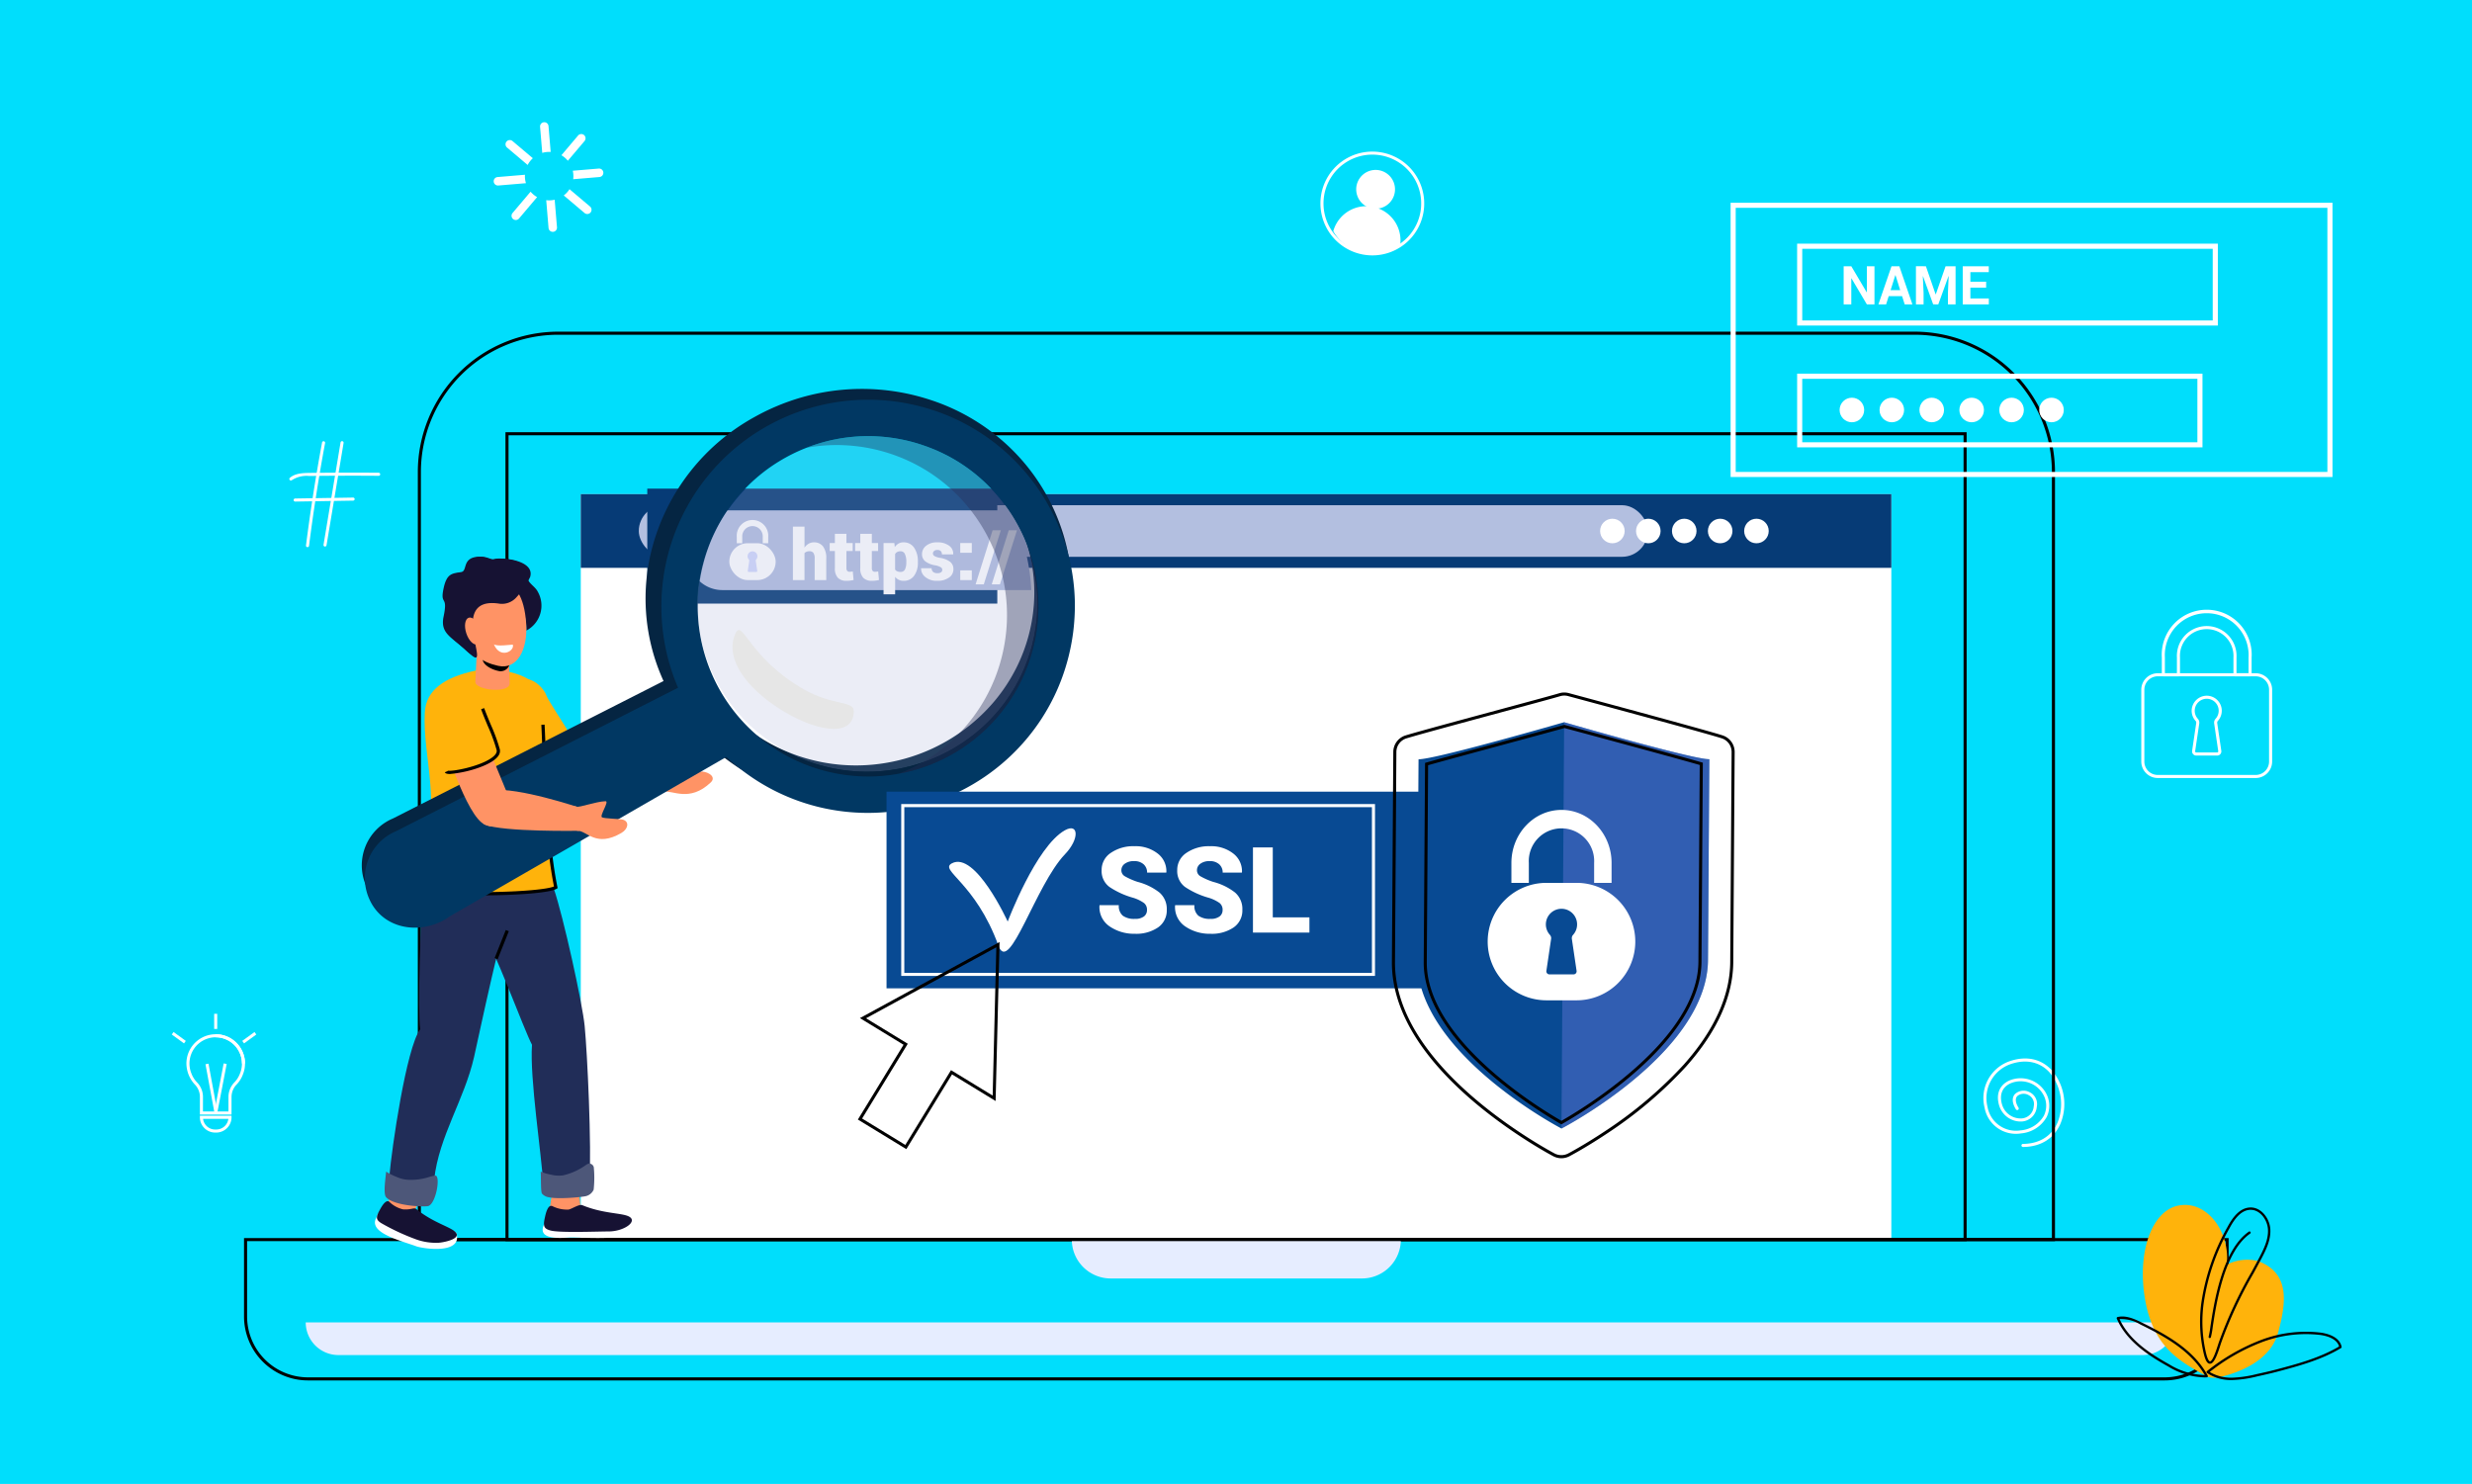 <svg xmlns="http://www.w3.org/2000/svg" xmlns:xlink="http://www.w3.org/1999/xlink" width="533" height="320" viewBox="0 0 533 320">
  <defs>
    <clipPath id="clip-path">
      <path id="Trazado_194582" data-name="Trazado 194582" d="M833.25,467.338a35.669,35.669,0,0,1-.809,3.967c-.012.048-.026.1-.04.147a35.762,35.762,0,0,1-5.358,11.446q-.766,1.085-1.605,2.107c-.143.175-.289.347-.435.519a35.9,35.9,0,0,1-3.112,3.218,37.134,37.134,0,0,1-18.335,9.1,36.738,36.738,0,0,1-13.737-.074c-.691-.135-1.389-.289-2.08-.467a36.623,36.623,0,0,1-14.669-7.522l-.006,0a36.4,36.4,0,0,1-9.868-13.316,35.414,35.414,0,0,1-1.737-23.235q.41-1.563.949-3.058a35.6,35.6,0,0,1,1.935-4.416,36.392,36.392,0,0,1,13.486-14.317,37.3,37.3,0,0,1,11.162-4.478c.12-.028.244-.053.364-.079.082-.019.164-.036.246-.053a36.955,36.955,0,0,1,7.743-.751q.676,0,1.358.04a37.4,37.4,0,0,1,7.462,1.108,36.954,36.954,0,0,1,10.542,4.5,36.391,36.391,0,0,1,13.753,15.789q.516,1.137.949,2.3s0,0,0,.006a35.231,35.231,0,0,1,2.13,14.9C833.476,465.592,833.382,466.465,833.25,467.338Z" transform="translate(-760.266 -426.076)" fill="none"/>
    </clipPath>
  </defs>
  <g id="Grupo_146555" data-name="Grupo 146555" transform="translate(-534 -10626)">
    <g id="Grupo_133347" data-name="Grupo 133347" transform="translate(-761 895)">
      <g id="Grupo_133346" data-name="Grupo 133346" transform="translate(1295 9731)">
        <g id="Grupo_133186" data-name="Grupo 133186">
          <path id="Trazado_194611" data-name="Trazado 194611" d="M0,0H533V320H0Z" fill="#00defc"/>
        </g>
        <g id="Grupo_133187" data-name="Grupo 133187" transform="translate(125.223 106.561)">
          <rect id="Rectángulo_294058" data-name="Rectángulo 294058" width="282.577" height="160.746" fill="#fff"/>
        </g>
        <g id="Grupo_133188" data-name="Grupo 133188" transform="translate(125.223 106.561)">
          <rect id="Rectángulo_294059" data-name="Rectángulo 294059" width="282.577" height="15.891" fill="#063b76"/>
        </g>
        <g id="Grupo_133189" data-name="Grupo 133189" transform="translate(137.734 108.945)">
          <rect id="Rectángulo_294060" data-name="Rectángulo 294060" width="217.566" height="11.124" rx="5.562" fill="#b3bfe0"/>
        </g>
        <g id="Grupo_133195" data-name="Grupo 133195" transform="translate(345.007 111.86)">
          <g id="Grupo_133190" data-name="Grupo 133190" transform="translate(23.242)">
            <circle id="Elipse_5156" data-name="Elipse 5156" cx="2.647" cy="2.647" r="2.647" fill="#fff"/>
          </g>
          <g id="Grupo_133191" data-name="Grupo 133191" transform="translate(15.495)">
            <circle id="Elipse_5157" data-name="Elipse 5157" cx="2.647" cy="2.647" r="2.647" fill="#fff"/>
          </g>
          <g id="Grupo_133192" data-name="Grupo 133192" transform="translate(31.062)">
            <circle id="Elipse_5158" data-name="Elipse 5158" cx="2.647" cy="2.647" r="2.647" fill="#fff"/>
          </g>
          <g id="Grupo_133193" data-name="Grupo 133193" transform="translate(7.747)">
            <circle id="Elipse_5159" data-name="Elipse 5159" cx="2.647" cy="2.647" r="2.647" fill="#fff"/>
          </g>
          <g id="Grupo_133194" data-name="Grupo 133194">
            <circle id="Elipse_5160" data-name="Elipse 5160" cx="2.647" cy="2.647" r="2.647" fill="#fff"/>
          </g>
        </g>
        <g id="Grupo_133196" data-name="Grupo 133196" transform="translate(427.667 228.25)">
          <path id="Trazado_194517" data-name="Trazado 194517" d="M2331.282,1053.23a.331.331,0,0,1,0-.662c3.527-.032,6.174-1.667,7.455-4.6a10.629,10.629,0,0,0-1.719-10.808c-2.066-2.267-5.009-2.92-8.284-1.839a7.756,7.756,0,0,0-5.1,9.246,6.226,6.226,0,0,0,7.138,5.079,6.374,6.374,0,0,0,5.016-3.161,4.878,4.878,0,0,0-.234-4.725,5.588,5.588,0,0,0-6.869-2.292c-1.885.8-2.573,2.517-1.885,4.705a4.172,4.172,0,0,0,4.183,2.9,2.79,2.79,0,0,0,2.616-2.615,2.164,2.164,0,0,0-1.2-2.461,2.109,2.109,0,0,0-2.357.269c-.482.542-.381,1.433.284,2.507a.331.331,0,0,1-.563.348c-1.123-1.814-.617-2.843-.216-3.295a2.754,2.754,0,0,1,3.132-.429,2.835,2.835,0,0,1,1.579,3.158,3.449,3.449,0,0,1-3.219,3.179,4.849,4.849,0,0,1-4.867-3.363c-.79-2.514.054-4.575,2.258-5.513a6.275,6.275,0,0,1,7.71,2.583,5.584,5.584,0,0,1,.242,5.345,7.031,7.031,0,0,1-5.523,3.516,6.857,6.857,0,0,1-7.866-5.591,8.409,8.409,0,0,1,5.543-10.021c3.539-1.168,6.728-.449,8.981,2.022a11.172,11.172,0,0,1,1.836,11.519c-1.392,3.19-4.252,4.966-8.056,5Z" transform="translate(-2322.764 -1034.142)" fill="#fff"/>
        </g>
        <g id="Grupo_133197" data-name="Grupo 133197" transform="translate(90.09 71.524)">
          <path id="Trazado_194518" data-name="Trazado 194518" d="M953.914,520.17H600.92V354.3a30.28,30.28,0,0,1,30.246-30.246h292.5A30.28,30.28,0,0,1,953.914,354.3Zm-352.332-.662h351.67V354.3a29.617,29.617,0,0,0-29.584-29.584h-292.5A29.617,29.617,0,0,0,601.582,354.3Z" transform="translate(-600.92 -324.056)"/>
        </g>
        <g id="Grupo_133198" data-name="Grupo 133198" transform="translate(108.986 93.203)">
          <path id="Trazado_194519" data-name="Trazado 194519" d="M1001.413,596.711H686.364V422.28h315.049Zm-314.387-.662h313.725V422.942H687.026Z" transform="translate(-686.364 -422.28)"/>
        </g>
        <g id="Grupo_133202" data-name="Grupo 133202" transform="translate(52.616 266.975)">
          <g id="Grupo_133199" data-name="Grupo 133199" transform="translate(178.481 0.327)">
            <path id="Rectángulo_294061" data-name="Rectángulo 294061" d="M0,0H70.948a0,0,0,0,1,0,0V0a8.39,8.39,0,0,1-8.39,8.39H8.39A8.39,8.39,0,0,1,0,0V0A0,0,0,0,1,0,0Z" fill="#e6edff"/>
          </g>
          <g id="Grupo_133200" data-name="Grupo 133200" transform="translate(13.299 18.182)">
            <path id="Trazado_194520" data-name="Trazado 194520" d="M887.54,1299.026H498.512a7.053,7.053,0,0,1-7.052-7.052H894.593A7.053,7.053,0,0,1,887.54,1299.026Z" transform="translate(-491.459 -1291.974)" fill="#e6edff"/>
          </g>
          <g id="Grupo_133201" data-name="Grupo 133201">
            <path id="Trazado_194521" data-name="Trazado 194521" d="M845.331,1240.3H444.992a13.8,13.8,0,0,1-13.786-13.786V1209.6H859.117v16.917A13.8,13.8,0,0,1,845.331,1240.3Zm-413.463-30.041v16.255a13.139,13.139,0,0,0,13.124,13.124H845.331a13.139,13.139,0,0,0,13.124-13.124v-16.255Z" transform="translate(-431.206 -1209.597)"/>
          </g>
        </g>
        <g id="Grupo_133211" data-name="Grupo 133211" transform="translate(106.455 26.359)">
          <g id="Grupo_133203" data-name="Grupo 133203" transform="translate(9.989)">
            <path id="Trazado_194522" data-name="Trazado 194522" d="M610.354,125.837l-.467-5.572a.914.914,0,1,0-1.822.153l.471,5.623a5.22,5.22,0,0,1,1.484-.215C610.133,125.826,610.244,125.831,610.354,125.837Z" transform="translate(-608.062 -119.428)" fill="#fff"/>
          </g>
          <g id="Grupo_133204" data-name="Grupo 133204" transform="translate(11.318 16.705)">
            <path id="Trazado_194523" data-name="Trazado 194523" d="M614.084,195.213l.5,5.992a.914.914,0,0,0,.91.838c.026,0,.052,0,.077,0a.914.914,0,0,0,.835-.987l-.5-5.939a5.157,5.157,0,0,1-1.826.1Z" transform="translate(-614.084 -195.113)" fill="#fff"/>
          </g>
          <g id="Grupo_133205" data-name="Grupo 133205" transform="translate(3.84 14.978)">
            <path id="Trazado_194524" data-name="Trazado 194524" d="M584.31,187.291l-3.892,4.6a.914.914,0,1,0,1.4,1.18l3.9-4.611A5.246,5.246,0,0,1,584.31,187.291Z" transform="translate(-580.202 -187.291)" fill="#fff"/>
          </g>
          <g id="Grupo_133206" data-name="Grupo 133206" transform="translate(14.592 2.547)">
            <path id="Trazado_194525" data-name="Trazado 194525" d="M630.309,136.726l3.6-4.254a.914.914,0,1,0-1.4-1.18l-3.59,4.247A5.249,5.249,0,0,1,630.309,136.726Z" transform="translate(-628.919 -130.968)" fill="#fff"/>
          </g>
          <g id="Grupo_133207" data-name="Grupo 133207" transform="translate(0 11.326)">
            <path id="Trazado_194526" data-name="Trazado 194526" d="M569.539,170.742l-5.9.494a.914.914,0,0,0,.076,1.825c.026,0,.051,0,.077,0l5.96-.5a5.221,5.221,0,0,1-.226-1.521C569.53,170.938,569.533,170.84,569.539,170.742Z" transform="translate(-562.805 -170.742)" fill="#fff"/>
          </g>
          <g id="Grupo_133208" data-name="Grupo 133208" transform="translate(17.04 9.989)">
            <path id="Trazado_194527" data-name="Trazado 194527" d="M646.6,165.522a.914.914,0,0,0-.987-.835l-5.6.47a5.166,5.166,0,0,1,.087,1.827l5.67-.475A.914.914,0,0,0,646.6,165.522Z" transform="translate(-640.008 -164.684)" fill="#fff"/>
          </g>
          <g id="Grupo_133209" data-name="Grupo 133209" transform="translate(15.097 14.444)">
            <path id="Trazado_194528" data-name="Trazado 194528" d="M631.208,186.213,635.693,190a.914.914,0,0,0,1.18-1.4l-4.422-3.738A5.251,5.251,0,0,1,631.208,186.213Z" transform="translate(-631.208 -184.87)" fill="#fff"/>
          </g>
          <g id="Grupo_133210" data-name="Grupo 133210" transform="translate(2.547 3.84)">
            <path id="Trazado_194529" data-name="Trazado 194529" d="M580.23,140.744l-4.381-3.7a.914.914,0,0,0-1.18,1.4l4.445,3.757A5.243,5.243,0,0,1,580.23,140.744Z" transform="translate(-574.345 -136.825)" fill="#fff"/>
          </g>
        </g>
        <g id="Grupo_133216" data-name="Grupo 133216" transform="translate(62.387 95.133)">
          <g id="Grupo_133212" data-name="Grupo 133212" transform="translate(3.587 0.013)">
            <path id="Trazado_194530" data-name="Trazado 194530" d="M299.241,453.923l-.042,0a.331.331,0,0,1-.287-.37c.937-7.4,2.1-14.869,3.466-22.2a.331.331,0,1,1,.651.121c-1.361,7.318-2.525,14.774-3.46,22.162A.331.331,0,0,1,299.241,453.923Z" transform="translate(-298.909 -431.081)" fill="#fff"/>
          </g>
          <g id="Grupo_133213" data-name="Grupo 133213" transform="translate(7.364)">
            <path id="Trazado_194531" data-name="Trazado 194531" d="M316.354,453.747a.326.326,0,0,1-.055,0,.331.331,0,0,1-.272-.381L319.7,431.3a.331.331,0,1,1,.653.109l-3.677,22.062A.331.331,0,0,1,316.354,453.747Z" transform="translate(-316.022 -431.023)" fill="#fff"/>
          </g>
          <g id="Grupo_133214" data-name="Grupo 133214" transform="translate(0 6.789)">
            <path id="Trazado_194532" data-name="Trazado 194532" d="M282.989,463.476a.331.331,0,0,1-.213-.584c1.115-.938,2.608-1.033,4.168-1.053,4.97-.062,10.008-.074,14.974-.036a.331.331,0,0,1,0,.662h0c-4.962-.039-10-.026-14.961.036a5.831,5.831,0,0,0-3.75.9A.331.331,0,0,1,282.989,463.476Z" transform="translate(-282.658 -461.781)" fill="#fff"/>
          </g>
          <g id="Grupo_133215" data-name="Grupo 133215" transform="translate(0.927 12.169)">
            <path id="Trazado_194533" data-name="Trazado 194533" d="M287.191,487.013a.331.331,0,0,1-.005-.662l12.486-.2h.005a.331.331,0,0,1,.005.662l-12.486.2Z" transform="translate(-286.86 -486.156)" fill="#fff"/>
          </g>
        </g>
        <g id="Grupo_133235" data-name="Grupo 133235" transform="translate(139.564 105.369)">
          <g id="Grupo_133217" data-name="Grupo 133217">
            <rect id="Rectángulo_294062" data-name="Rectángulo 294062" width="75.468" height="24.791" fill="#063b76"/>
          </g>
          <g id="Grupo_133218" data-name="Grupo 133218" transform="translate(8.935 4.675)">
            <path id="Trazado_194534" data-name="Trazado 194534" d="M866.073,515.782H799.451a7.249,7.249,0,0,1-7.25-7.248v-2.7a7.251,7.251,0,0,1,7.25-7.25h62.634a41.857,41.857,0,0,1,1.856,5.452c.119.452.234.9.338,1.364.132.435.254.874.373,1.313A44.073,44.073,0,0,1,866.027,515Q866.053,515.392,866.073,515.782Z" transform="translate(-792.2 -498.58)" fill="#b3bfe0"/>
          </g>
          <g id="Grupo_133227" data-name="Grupo 133227" transform="translate(31.404 8.199)">
            <g id="Grupo_133219" data-name="Grupo 133219">
              <path id="Trazado_194535" data-name="Trazado 194535" d="M896.5,519.069a2.653,2.653,0,0,1,.883-.838,2.262,2.262,0,0,1,1.149-.3,2.386,2.386,0,0,1,1.95.864,4.188,4.188,0,0,1,.709,2.681v4.594h-2.5v-4.609a2.1,2.1,0,0,0-.277-1.263,1.016,1.016,0,0,0-.846-.347,1.677,1.677,0,0,0-.628.107,1.2,1.2,0,0,0-.443.3v5.813H894V514.548h2.5Z" transform="translate(-894.004 -514.548)" fill="#fff"/>
            </g>
            <g id="Grupo_133220" data-name="Grupo 133220" transform="translate(7.919 1.545)">
              <path id="Trazado_194536" data-name="Trazado 194536" d="M933.5,521.547v1.987h1.352v1.728h-1.352v3.664a.9.9,0,0,0,.174.617.607.607,0,0,0,.469.188,3.629,3.629,0,0,0,.373-.015c.091-.009.208-.029.351-.059l.177,1.847a7.166,7.166,0,0,1-.746.136,6.539,6.539,0,0,1-.783.041,2.482,2.482,0,0,1-1.869-.657,2.913,2.913,0,0,1-.635-2.083v-3.678h-1.123v-1.728h1.123v-1.987Z" transform="translate(-929.883 -521.547)" fill="#fff"/>
            </g>
            <g id="Grupo_133221" data-name="Grupo 133221" transform="translate(13.4 1.545)">
              <path id="Trazado_194537" data-name="Trazado 194537" d="M958.327,521.549v1.987h1.352v1.728h-1.352v3.664a.9.9,0,0,0,.173.617.607.607,0,0,0,.469.188,3.634,3.634,0,0,0,.373-.015q.137-.015.351-.059l.177,1.847a7.252,7.252,0,0,1-.746.137,6.592,6.592,0,0,1-.783.04,2.481,2.481,0,0,1-1.869-.658,2.912,2.912,0,0,1-.635-2.083v-3.678h-1.123v-1.728h1.123v-1.987Z" transform="translate(-954.715 -521.549)" fill="#fff"/>
            </g>
            <g id="Grupo_133222" data-name="Grupo 133222" transform="translate(19.537 3.385)">
              <path id="Trazado_194538" data-name="Trazado 194538" d="M989.923,534.2a4.722,4.722,0,0,1-.813,2.892,2.689,2.689,0,0,1-2.29,1.089,2.18,2.18,0,0,1-1.8-.864V541.1h-2.5V530.033h2.334l.089.879a2.485,2.485,0,0,1,.8-.761,2.079,2.079,0,0,1,1.064-.266,2.661,2.661,0,0,1,2.3,1.145,5.083,5.083,0,0,1,.816,3.014Zm-2.49-.155a3.776,3.776,0,0,0-.3-1.625.986.986,0,0,0-.945-.613,1.5,1.5,0,0,0-.713.155,1.144,1.144,0,0,0-.462.45v3.339a1.068,1.068,0,0,0,.469.384,1.82,1.82,0,0,0,.72.126.982.982,0,0,0,.942-.543,3.32,3.32,0,0,0,.284-1.518Z" transform="translate(-982.521 -529.886)" fill="#fff"/>
            </g>
            <g id="Grupo_133223" data-name="Grupo 133223" transform="translate(27.631 3.386)">
              <path id="Trazado_194539" data-name="Trazado 194539" d="M1023.768,535.783a.651.651,0,0,0-.336-.528,3.621,3.621,0,0,0-1.223-.418,4.8,4.8,0,0,1-2.105-.85,1.919,1.919,0,0,1-.709-1.573,2.248,2.248,0,0,1,.887-1.791,3.644,3.644,0,0,1,2.4-.735,4.123,4.123,0,0,1,2.541.713,2.1,2.1,0,0,1,.9,1.843l-.015.044h-2.423a.981.981,0,0,0-.24-.716,1.047,1.047,0,0,0-.772-.244,1.016,1.016,0,0,0-.658.214.673.673,0,0,0-.266.547.65.65,0,0,0,.307.539,3.468,3.468,0,0,0,1.237.4,4.989,4.989,0,0,1,2.168.861,1.968,1.968,0,0,1,.705,1.621,2.117,2.117,0,0,1-.957,1.776,4.2,4.2,0,0,1-2.53.7,3.793,3.793,0,0,1-2.581-.827,2.278,2.278,0,0,1-.9-1.847l.015-.044h2.26a1,1,0,0,0,.343.82,1.512,1.512,0,0,0,.934.251,1.249,1.249,0,0,0,.761-.2A.658.658,0,0,0,1023.768,535.783Z" transform="translate(-1019.194 -529.889)" fill="#fff"/>
            </g>
            <g id="Grupo_133224" data-name="Grupo 133224" transform="translate(36.076 3.534)">
              <path id="Trazado_194540" data-name="Trazado 194540" d="M1059.943,538.552h-2.489v-2.1h2.489Zm0-5.894h-2.489v-2.1h2.489Z" transform="translate(-1057.454 -530.56)" fill="#fff"/>
            </g>
            <g id="Grupo_133225" data-name="Grupo 133225" transform="translate(39.385 0.772)">
              <path id="Trazado_194541" data-name="Trazado 194541" d="M1074.211,529.724h-1.765l3.672-11.678h1.773Z" transform="translate(-1072.446 -518.046)" fill="#fff"/>
            </g>
            <g id="Grupo_133226" data-name="Grupo 133226" transform="translate(42.864 0.772)">
              <path id="Trazado_194542" data-name="Trazado 194542" d="M1089.974,529.726h-1.766l3.672-11.678h1.773Z" transform="translate(-1088.208 -518.048)" fill="#fff"/>
            </g>
          </g>
          <g id="Grupo_133234" data-name="Grupo 133234" transform="translate(17.689 6.832)">
            <g id="Grupo_133233" data-name="Grupo 133233">
              <g id="Grupo_133228" data-name="Grupo 133228" transform="translate(0 4.939)">
                <rect id="Rectángulo_294063" data-name="Rectángulo 294063" width="9.992" height="7.952" rx="3.976" fill="#fff"/>
              </g>
              <g id="Grupo_133230" data-name="Grupo 133230" transform="translate(1.605)">
                <g id="Grupo_133229" data-name="Grupo 133229">
                  <path id="Trazado_194543" data-name="Trazado 194543" d="M845.92,513.291h-1.181V511.94a2.213,2.213,0,1,0-4.419,0v1.351h-1.181V511.94a3.4,3.4,0,1,1,6.781,0Z" transform="translate(-839.139 -508.352)" fill="#fff"/>
                </g>
              </g>
              <g id="Grupo_133232" data-name="Grupo 133232" transform="translate(3.939 6.695)">
                <g id="Grupo_133231" data-name="Grupo 133231">
                  <path id="Trazado_194544" data-name="Trazado 194544" d="M851.826,539.741a1.057,1.057,0,1,0-1.842.707.333.333,0,0,1,.084.272l-.32,2.166a.208.208,0,0,0,.205.238h1.632a.208.208,0,0,0,.206-.238l-.32-2.166a.334.334,0,0,1,.084-.272A1.053,1.053,0,0,0,851.826,539.741Z" transform="translate(-849.712 -538.684)" fill="#d3d9fc"/>
                </g>
              </g>
            </g>
          </g>
        </g>
        <g id="Grupo_133241" data-name="Grupo 133241" transform="translate(456.388 259.834)">
          <g id="Grupo_133236" data-name="Grupo 133236" transform="translate(5.639)">
            <path id="Trazado_194545" data-name="Trazado 194545" d="M2503.273,1189.344a9.63,9.63,0,0,0-6.75.79c.843-6.739-4.1-14.04-10.472-12.743-5.7,1.159-8.908,10.1-7.111,20.307s7.282,13.233,13.62,16.656a5.671,5.671,0,0,0,2.01.117c2.848-.6,11.176-2.865,13.026-9.652S2510.1,1191.913,2503.273,1189.344Z" transform="translate(-2478.441 -1177.24)" fill="#ffb30b"/>
          </g>
          <g id="Grupo_133237" data-name="Grupo 133237" transform="translate(17.981 0.546)">
            <path id="Trazado_194546" data-name="Trazado 194546" d="M2536.487,1213.416h-.02c-.54-.017-.938-.648-1.289-2.047a29.9,29.9,0,0,1-.551-11.074h0a46.773,46.773,0,0,1,5.668-16.42c.938-1.73,2.456-4.043,4.8-4.156,2.44-.124,4.286,2.391,4.408,4.716.12,2.265-.891,4.373-2.029,6.512-.517.972-1.041,1.941-1.566,2.912a92.043,92.043,0,0,0-7.055,15.182l-.109.34C2538.066,1211.507,2537.382,1213.416,2536.487,1213.416Zm-1.354-13.057a29.392,29.392,0,0,0,.54,10.885c.395,1.57.744,1.659.811,1.661h.006c.6,0,1.448-2.672,1.77-3.68l.109-.342a92.424,92.424,0,0,1,7.092-15.267q.787-1.454,1.565-2.909c1.1-2.074,2.083-4.111,1.97-6.246-.108-2.039-1.658-4.237-3.733-4.237-.047,0-.095,0-.142,0-2.086.1-3.5,2.268-4.376,3.89a46.27,46.27,0,0,0-5.611,16.241Z" transform="translate(-2534.355 -1179.714)"/>
          </g>
          <g id="Grupo_133238" data-name="Grupo 133238" transform="translate(19.82 5.709)">
            <path id="Trazado_194547" data-name="Trazado 194547" d="M2542.945,1226.109a.255.255,0,0,1-.241-.339,20.358,20.358,0,0,0,.376-2.136c.743-4.927,2.484-16.465,8.293-20.484a.255.255,0,0,1,.29.419c-5.628,3.894-7.346,15.279-8.079,20.141a18.766,18.766,0,0,1-.4,2.227A.255.255,0,0,1,2542.945,1226.109Z" transform="translate(-2542.69 -1203.105)"/>
          </g>
          <g id="Grupo_133239" data-name="Grupo 133239" transform="translate(19.367 27.33)">
            <path id="Trazado_194548" data-name="Trazado 194548" d="M2546.129,1311.5a9.339,9.339,0,0,1-5.39-1.524.255.255,0,0,1,0-.406,43.416,43.416,0,0,1,11.421-6.624,27.235,27.235,0,0,1,13.06-1.682c1.216.163,4.094.788,4.548,3.062a.255.255,0,0,1-.118.268c-4.281,2.593-9.4,3.945-13.913,5.138-1.383.366-2.8.677-4.164.978a25.593,25.593,0,0,1-5.4.789Zm-4.807-1.739a9.118,9.118,0,0,0,4.807,1.23h.033a25.223,25.223,0,0,0,5.3-.777c1.362-.3,2.771-.609,4.144-.972,4.425-1.17,9.434-2.493,13.62-4.986-.5-1.813-3-2.34-4.075-2.484a26.719,26.719,0,0,0-12.813,1.655A42.572,42.572,0,0,0,2541.321,1309.764Z" transform="translate(-2540.636 -1301.065)"/>
          </g>
          <g id="Grupo_133240" data-name="Grupo 133240" transform="translate(0 24.059)">
            <path id="Trazado_194549" data-name="Trazado 194549" d="M2471.811,1299.381a15.8,15.8,0,0,1-7.822-2.357c-4.34-2.413-9.05-5.526-11.079-10.317a.255.255,0,0,1,.177-.348c1.74-.405,3.488.344,5.129,1.148,5.326,2.606,11.264,5.857,14.31,11.487a.255.255,0,0,1-.214.376Q2472.061,1299.381,2471.811,1299.381Zm-18.3-12.582c2.035,4.486,6.555,7.458,10.73,9.78a15.32,15.32,0,0,0,7.577,2.292h.06c-3.033-5.274-8.744-8.392-13.882-10.905A8.033,8.033,0,0,0,2453.507,1286.8Z" transform="translate(-2452.89 -1286.247)"/>
          </g>
        </g>
        <g id="Grupo_133245" data-name="Grupo 133245" transform="translate(284.702 32.684)">
          <g id="Grupo_133242" data-name="Grupo 133242" transform="translate(6.059 2.302)">
            <circle id="Elipse_5161" data-name="Elipse 5161" cx="4.186" cy="4.186" r="4.186" transform="translate(0 6.803) rotate(-54.344)" fill="#fff"/>
          </g>
          <g id="Grupo_133243" data-name="Grupo 133243" transform="translate(2.768 11.778)">
            <path id="Trazado_194550" data-name="Trazado 194550" d="M1517.182,206.834a9.83,9.83,0,0,0,14.444,2.926,7.389,7.389,0,0,0-14.444-2.926Z" transform="translate(-1517.182 -201.442)" fill="#fff"/>
          </g>
          <g id="Grupo_133244" data-name="Grupo 133244">
            <path id="Trazado_194551" data-name="Trazado 194551" d="M1515.861,170.471a11.343,11.343,0,0,1-1.919-.164,11.206,11.206,0,0,1-9.136-12.927h0a11.191,11.191,0,1,1,11.056,13.091Zm-10.4-12.979h0a10.531,10.531,0,1,0,12.162-8.6A10.543,10.543,0,0,0,1505.458,157.492Z" transform="translate(-1504.643 -148.081)" fill="#fff"/>
          </g>
        </g>
        <g id="Grupo_133251" data-name="Grupo 133251" transform="translate(461.691 131.56)">
          <g id="Grupo_133246" data-name="Grupo 133246" transform="translate(0 13.621)">
            <path id="Trazado_194552" data-name="Trazado 194552" d="M2501.585,680.371h-21.116a3.555,3.555,0,0,1-3.551-3.551v-15.49a3.555,3.555,0,0,1,3.551-3.551h21.116a3.555,3.555,0,0,1,3.551,3.551v15.49A3.555,3.555,0,0,1,2501.585,680.371Zm-21.116-21.929a2.892,2.892,0,0,0-2.889,2.888v15.49a2.892,2.892,0,0,0,2.889,2.889h21.116a2.892,2.892,0,0,0,2.888-2.889v-15.49a2.892,2.892,0,0,0-2.888-2.888Z" transform="translate(-2476.918 -657.78)" fill="#fff"/>
          </g>
          <g id="Grupo_133248" data-name="Grupo 133248" transform="translate(4.428)">
            <g id="Grupo_133247" data-name="Grupo 133247">
              <path id="Trazado_194553" data-name="Trazado 194553" d="M2516.01,610.349h-3.256a.331.331,0,0,1-.331-.331v-3.725a5.773,5.773,0,1,0-11.525,0v3.725a.331.331,0,0,1-.331.331h-3.256a.331.331,0,0,1-.331-.331v-3.725a9.7,9.7,0,1,1,19.362,0v3.725A.331.331,0,0,1,2516.01,610.349Zm-2.925-.662h2.594v-3.394a9.034,9.034,0,1,0-18.038,0v3.394h2.594v-3.394a6.434,6.434,0,1,1,12.849,0Z" transform="translate(-2496.979 -596.065)" fill="#fff"/>
            </g>
          </g>
          <g id="Grupo_133250" data-name="Grupo 133250" transform="translate(10.863 18.463)">
            <g id="Grupo_133249" data-name="Grupo 133249">
              <path id="Trazado_194554" data-name="Trazado 194554" d="M2531.631,692.624h-4.5a.9.9,0,0,1-.895-1.036l.883-5.974a.589.589,0,0,0-.149-.481,3.228,3.228,0,0,1-.832-2.3,3.269,3.269,0,0,1,3.058-3.108,3.245,3.245,0,0,1,2.6,5.411.59.59,0,0,0-.15.481l.883,5.973a.9.9,0,0,1-.895,1.036Zm-2.249-12.245c-.05,0-.1,0-.15,0a2.6,2.6,0,0,0-2.433,2.473,2.57,2.57,0,0,0,.661,1.834,1.249,1.249,0,0,1,.313,1.021l-.883,5.974a.242.242,0,0,0,.24.277h4.5a.243.243,0,0,0,.24-.277l-.883-5.974a1.25,1.25,0,0,1,.313-1.021,2.583,2.583,0,0,0-1.919-4.311Z" transform="translate(-2526.135 -679.716)" fill="#fff"/>
            </g>
          </g>
        </g>
        <g id="Grupo_133296" data-name="Grupo 133296" transform="translate(77.999 83.866)">
          <g id="Grupo_133257" data-name="Grupo 133257" transform="translate(29.963 62.593)">
            <g id="Grupo_133252" data-name="Grupo 133252" transform="translate(1.02 5.569)">
              <path id="Trazado_194555" data-name="Trazado 194555" d="M593.731,707.78s-3.912,4.385-7.4,2.613c-4.746-2.411-13.278-17.531-13.278-17.531-.937-2.115,6.721-5.508,7.659-3.394Z" transform="translate(-572.975 -688.8)" fill="#ff9365"/>
            </g>
            <g id="Grupo_133253" data-name="Grupo 133253">
              <path id="Trazado_194556" data-name="Trazado 194556" d="M568.878,668.521c-1.795,4.263,1.392,9.5,4.053,13.252.519.732,11.175-4.213,9.836-7.13-.361-.786-4.342-6.731-4.614-7.677C577.78,665.675,572.809,659.182,568.878,668.521Z" transform="translate(-568.355 -663.567)" fill="#ffb30b"/>
            </g>
            <g id="Grupo_133256" data-name="Grupo 133256" transform="translate(13.897 16.715)">
              <g id="Grupo_133254" data-name="Grupo 133254" transform="translate(0 2.139)">
                <path id="Trazado_194557" data-name="Trazado 194557" d="M632.649,757.616c-1.674-.277-1.845-6.884-.08-7.565,5.112-1.973,19.171-.577,19.171-.577l1.012,4.885S636.838,758.309,632.649,757.616Z" transform="translate(-631.317 -748.994)" fill="#ff9365"/>
              </g>
              <g id="Grupo_133255" data-name="Grupo 133255" transform="translate(18.154)">
                <path id="Trazado_194558" data-name="Trazado 194558" d="M720.971,739.311c.865-.228-.616,3.376.042,3.553.6.161,3.34-.4,3.952-.355,1.459.114,3.052,1.194,1.841,2.343-4.634,4.393-8.315,1.56-10.22,2.016-1.34.321-5.145-5.349-1.439-5.012C715.836,741.919,718.913,739.855,720.971,739.311Z" transform="translate(-713.568 -739.301)" fill="#ff9365"/>
              </g>
            </g>
          </g>
          <g id="Grupo_133278" data-name="Grupo 133278" transform="translate(2.842 36.18)">
            <g id="Grupo_133258" data-name="Grupo 133258" transform="translate(0 141.526)">
              <path id="Trazado_194559" data-name="Trazado 194559" d="M445.631,1187.886c.927,2.193,6.577,3.575,8.693,4.388,1.362.524,9.91,1.843,8.761-2.672-.291-1.144-3.772-.64-4.853-.8a30.914,30.914,0,0,1-5.626-1.213c-.776-.27-6.385-3.635-6.588-2.049C445.949,1186.085,445.143,1186.73,445.631,1187.886Z" transform="translate(-445.475 -1185.115)" fill="#fff"/>
            </g>
            <g id="Grupo_133259" data-name="Grupo 133259" transform="translate(2.813 133.158)">
              <path id="Trazado_194560" data-name="Trazado 194560" d="M463.127,1147.6l-2.615-.377a.514.514,0,0,0-.293.014.661.661,0,0,0-.266.355,21.561,21.561,0,0,0-1.713,6.515,1.45,1.45,0,0,0,.159,1.028,1.02,1.02,0,0,0,.644.311l3.731.758a.618.618,0,0,0,.433-.017.742.742,0,0,0,.234-.268,17.654,17.654,0,0,0,1.941-4.665,4.2,4.2,0,0,0,.194-1.754C465.374,1148.251,464.038,1147.727,463.127,1147.6Z" transform="translate(-458.218 -1147.204)" fill="#ff9365"/>
            </g>
            <g id="Grupo_133260" data-name="Grupo 133260" transform="translate(0.437 138.99)">
              <path id="Trazado_194561" data-name="Trazado 194561" d="M464.305,1180.207c1.578,1.489-2.3,2.279-3.5,2.372a12.7,12.7,0,0,1-5.111-.8,48.31,48.31,0,0,1-7.322-3.433c-1.121-.719-1.211-1.217-.287-2.874.187-.336,1.25-2.431,2.063-1.693a6.336,6.336,0,0,0,2.921,1.6c1.858.144,2.365-.484,2.907-.041C459.464,1178.189,463.133,1179.1,464.305,1180.207Z" transform="translate(-447.456 -1173.628)" fill="#161233"/>
            </g>
            <g id="Grupo_133261" data-name="Grupo 133261" transform="translate(36.165 142.272)">
              <path id="Trazado_194562" data-name="Trazado 194562" d="M628.346,1191.914c-.866,1.8-10.987,1.082-12.973,1.116-1.185.021-7.442.868-5.755-2.78.569-1.23,4.857-.433,6.124-.456,2-.035,3.929-.241,5.917-.408,1.708-.143,6.1-1.818,6.9-.171A4.232,4.232,0,0,1,628.346,1191.914Z" transform="translate(-609.331 -1188.496)" fill="#fff"/>
            </g>
            <g id="Grupo_133262" data-name="Grupo 133262" transform="translate(14.589)">
              <path id="Trazado_194563" data-name="Trazado 194563" d="M530,548.237c-.351,1.175,1.464,1.957,2.086,3.2a6.068,6.068,0,0,1-2.454,8.393,11.592,11.592,0,0,0-2-6.767c-.3-.431-.565-.817-.791-1.163a4.362,4.362,0,0,1-3.538,1.288c-11.807-1.875-1.143,16.184-6.8,10.811-2.85-2.709-5.5-3.468-4.719-7.161,1.008-4.776-.776-2.319-.027-5.968.7-3.435,1.869-3.325,3.836-3.654,1.32-.221.256-2.724,3.026-3.235,2.176-.4,2.978.781,3.974.454C524.089,543.948,531.061,544.7,530,548.237Z" transform="translate(-511.573 -543.9)" fill="#161233"/>
            </g>
            <g id="Grupo_133263" data-name="Grupo 133263" transform="translate(37.713 136.58)">
              <path id="Trazado_194564" data-name="Trazado 194564" d="M616.442,1165.833c-.388,3.524.283,3.579,3.871,3.742,2.952.135,2.817-.758,2.584-3.869-.221-2.954-.334-2.447-3.273-2.9C617.349,1162.454,616.754,1162.993,616.442,1165.833Z" transform="translate(-616.345 -1162.71)" fill="#ff9365"/>
            </g>
            <g id="Grupo_133264" data-name="Grupo 133264" transform="translate(16.216 58.334)">
              <path id="Trazado_194565" data-name="Trazado 194565" d="M541.273,821.37c2.086,6.087,6.209,24.86,6.678,29.68.57,5.863,1.531,25.7,1.028,34.251-.166,2.821-9.777,2.8-9.926.224-.4-6.924-2.97-23.2-2.458-30.411-1.735-3.247-7.945-20.416-11.305-25.933-3-4.923-6.415-3.113-6.343-8.86.048-3.873,12.744-14.623,18.069-11.6C539.349,810.05,539.694,816.764,541.273,821.37Z" transform="translate(-518.946 -808.195)" fill="#212d58"/>
            </g>
            <g id="Grupo_133265" data-name="Grupo 133265" transform="translate(3.101 50.395)">
              <path id="Trazado_194566" data-name="Trazado 194566" d="M467.1,792.833c-.94,4.923-1.478,27.726-.923,30.9-3.016,4.129-6.126,25.677-6.643,31.7-.308,3.584,8.991,6.814,9.666.7,1.035-9.373,6.513-17.223,8.6-26.416,1.081-4.769,6.24-29.367,8.172-33.316,2.486-5.082,5.015-14.75,2.168-20.638-2.6-5.368-10.69-4-14.136.04C469.857,780.645,468.578,785.088,467.1,792.833Z" transform="translate(-459.525 -772.227)" fill="#212d58"/>
            </g>
            <g id="Grupo_133266" data-name="Grupo 133266" transform="translate(36.449 139.799)">
              <path id="Trazado_194567" data-name="Trazado 194567" d="M628.9,1179.761c2.065,1.041-1.016,3.242-4.342,3.239-2.385,0-10.656.338-12.576-.213-1.366-.392-1.607-.875-1.152-2.863.092-.4.559-2.884,1.614-2.378a6.947,6.947,0,0,0,3.477.739c.729-.141,2.284-1.229,2.973-.942C623.323,1179.186,627.364,1178.987,628.9,1179.761Z" transform="translate(-610.618 -1177.295)" fill="#161233"/>
            </g>
            <g id="Grupo_133267" data-name="Grupo 133267" transform="translate(10.279 24.307)">
              <path id="Trazado_194568" data-name="Trazado 194568" d="M517.655,659.893c.929,13.3.623,28.868,3.113,41.134-2.448,1.567-27.216,2.19-28.722-.225,4.2-19.888,0-27.286.472-37.421.231-4.952,4.282-7.663,11.02-9.119C507.7,653.364,517.315,655.023,517.655,659.893Z" transform="translate(-492.047 -654.029)" fill="#ffb30b"/>
            </g>
            <g id="Grupo_133268" data-name="Grupo 133268" transform="translate(9.98 36.218)">
              <path id="Trazado_194569" data-name="Trazado 194569" d="M504.214,744.8a63.256,63.256,0,0,1-11.429-.761c-1.167-.263-1.832-.581-2.092-1l.6-.373c.053.085.328.385,1.65.683,5.813,1.312,23.548.745,26.376-.462-1.676-8.419-2.063-18.376-2.438-28.01-.088-2.262-.179-4.6-.285-6.855l.7-.033c.106,2.257.2,4.6.285,6.86.377,9.7.767,19.74,2.476,28.157l.048.237-.2.13C518.5,744.273,511.14,744.8,504.214,744.8Z" transform="translate(-490.693 -707.992)"/>
            </g>
            <g id="Grupo_133269" data-name="Grupo 133269" transform="translate(21.646 19.016)">
              <path id="Trazado_194570" data-name="Trazado 194570" d="M543.547,638c-.1,1.858,7.454,2.624,7.4.33-.059-2.558-.148-4.1-.024-6.554.064-1.246-6.821-2.712-6.988-.788C543.774,632.852,543.672,635.581,543.547,638Z" transform="translate(-543.546 -630.057)" fill="#ff9365"/>
            </g>
            <g id="Grupo_133270" data-name="Grupo 133270" transform="translate(35.74 130.862)">
              <path id="Trazado_194571" data-name="Trazado 194571" d="M618.823,1142.437a2.472,2.472,0,0,1-1.541,1.36c-.666.232-6.124.756-8.135.278a2.439,2.439,0,0,1-1.467-.786c-.294-.4-.184-3.584-.278-4.735a11.7,11.7,0,0,0,2.265.657,6.734,6.734,0,0,0,2.559.14,13.629,13.629,0,0,0,5.031-2.306,1.465,1.465,0,0,1,.567-.238,1.029,1.029,0,0,1,1.026.789A23.645,23.645,0,0,1,618.823,1142.437Z" transform="translate(-607.402 -1136.803)" fill="#4d5779"/>
            </g>
            <g id="Grupo_133271" data-name="Grupo 133271" transform="translate(2.089 132.605)">
              <path id="Trazado_194572" data-name="Trazado 194572" d="M464.4,1152.106c-.676.261-7.425.039-9.146-1.9-.659-.743-.082-4.31.013-5.508a12.552,12.552,0,0,0,2.21,1.121,7.012,7.012,0,0,0,2.585.641,12.912,12.912,0,0,0,4.743-.689,6.691,6.691,0,0,1,1.045-.218C467.051,1145.47,466.08,1151.457,464.4,1152.106Z" transform="translate(-454.941 -1144.697)" fill="#4d5779"/>
            </g>
            <g id="Grupo_133272" data-name="Grupo 133272" transform="translate(23.226 22.051)">
              <path id="Trazado_194573" data-name="Trazado 194573" d="M550.7,643.879c0,.044.01.088.017.131.171,1.092,1.823,2.112,3.606,2.433a2,2,0,0,0,2.252-1.918c.025-.946.026-.154-.073-.481a29.331,29.331,0,0,0-5.7-.174A.874.874,0,0,0,550.7,643.879Z" transform="translate(-550.704 -643.808)"/>
            </g>
            <g id="Grupo_133273" data-name="Grupo 133273" transform="translate(19.689 5.684)">
              <path id="Trazado_194574" data-name="Trazado 194574" d="M534.708,579.211c.422,5.885,3.267,7.474,6.848,8.293,4.006.916,6.459-3.358,6.04-9.217-.415-5.786-2.368-8.772-5.562-8.629C538.772,569.8,534.278,573.2,534.708,579.211Z" transform="translate(-534.68 -569.653)" fill="#ff9365"/>
            </g>
            <g id="Grupo_133274" data-name="Grupo 133274" transform="translate(15.038 0.027)">
              <path id="Trazado_194575" data-name="Trazado 194575" d="M532.038,548.359a17.116,17.116,0,0,1-3.049,4.487,4.137,4.137,0,0,1-3.538,1.288c-11.807-1.875-.967,15.979-6.62,10.605-2.85-2.709-5.789-4.082-5.009-7.776,1.008-4.776-.776-2.319-.027-5.968.7-3.435,1.869-3.325,3.836-3.654,1.32-.221.256-2.724,3.026-3.235,2.176-.4,2.978.781,3.974.454C526.123,544.07,533.095,544.82,532.038,548.359Z" transform="translate(-513.607 -544.022)" fill="#161233"/>
            </g>
            <g id="Grupo_133275" data-name="Grupo 133275" transform="translate(18.762 12.677)">
              <ellipse id="Elipse_5162" data-name="Elipse 5162" cx="1.544" cy="3.021" rx="1.544" ry="3.021" transform="matrix(0.951, -0.31, 0.31, 0.951, 0, 0.958)" fill="#ff9365"/>
            </g>
            <g id="Grupo_133276" data-name="Grupo 133276" transform="translate(25.648 18.898)">
              <path id="Trazado_194576" data-name="Trazado 194576" d="M561.678,629.522c1.365,3.267,4.544,1.419,4.077.062C565.139,629.608,562.4,630.023,561.678,629.522Z" transform="translate(-561.678 -629.522)" fill="#fff"/>
            </g>
            <g id="Grupo_133277" data-name="Grupo 133277" transform="translate(25.803 80.504)">
              <rect id="Rectángulo_294064" data-name="Rectángulo 294064" width="6.508" height="0.704" transform="translate(0 6.046) rotate(-68.27)"/>
            </g>
          </g>
          <g id="Grupo_133288" data-name="Grupo 133288">
            <g id="Grupo_133279" data-name="Grupo 133279" transform="translate(61.201)">
              <path id="Trazado_194577" data-name="Trazado 194577" d="M727.943,449.7a0,0,0,0,0,0,0,36.13,36.13,0,0,1-4.854-6.351q-.414-.691-.8-1.391-.76-1.393-1.382-2.836a35.19,35.19,0,0,1-1.627-23.53q.436-1.587,1-3.106A36.575,36.575,0,0,1,722.313,408a37.977,37.977,0,0,1,14.02-14.6,39.471,39.471,0,0,1,6.849-3.242,39.023,39.023,0,0,1,4.7-1.372c.208-.046.42-.094.63-.138a38.845,38.845,0,0,1,8-.815q.7,0,1.4.031a38.75,38.75,0,0,1,12.482,2.569,36.671,36.671,0,0,1,13.409,8.933,36.344,36.344,0,0,1,6.723,9.956,34.962,34.962,0,0,1,3.055,17.408,36.2,36.2,0,0,1-1.18,6.682,36.584,36.584,0,0,1-5.654,11.783q-1,1.389-2.124,2.676A39.065,39.065,0,0,1,762.4,460.5a38.6,38.6,0,0,1-14.173.024c-.714-.135-1.433-.286-2.143-.46a37.821,37.821,0,0,1-12.115-5.3A36.216,36.216,0,0,1,727.943,449.7Zm73.838-27.035a41.79,41.79,0,0,0-.748-6.943c-.086-.463-.184-.919-.287-1.376a41.842,41.842,0,0,0-1.653-5.517,43.425,43.425,0,0,0-3.492-7.221,43.89,43.89,0,0,0-4.765-6.487,44.6,44.6,0,0,0-19.452-12.746q-1.816-.6-3.7-1.062a47.217,47.217,0,0,0-29.357,2.314,46.744,46.744,0,0,0-4.932,2.395,45.566,45.566,0,0,0-21.942,27.661,42.768,42.768,0,0,0,2.02,28.662c.029.07.055.13.086.2.063.141.126.283.194.427q.557,1.23,1.2,2.432c.353.667.73,1.328,1.124,1.981.069.117.142.233.215.348a43.837,43.837,0,0,0,7.8,9.433c.192.179.4.357.594.532l.03.028q1.078.951,2.218,1.827,1.562,1.2,3.236,2.269h0l.006,0,.006,0A45.91,45.91,0,0,0,744,467.678c.116.028.234.059.355.084a46.941,46.941,0,0,0,10.683,1.257A47.6,47.6,0,0,0,785.4,458.1a45.511,45.511,0,0,0,11.789-14.823q.949-1.906,1.711-3.923.752-1.977,1.32-4.042a43.657,43.657,0,0,0,1.014-4.671,42.666,42.666,0,0,0,.491-4.5c.009-.115.013-.227.019-.342Q801.818,424.231,801.781,422.667Z" transform="translate(-709.885 -379.976)" fill="#052542"/>
            </g>
            <g id="Grupo_133280" data-name="Grupo 133280" transform="translate(0 60.263)">
              <path id="Trazado_194578" data-name="Trazado 194578" d="M433.624,700.093c2.611,5.746,9.4,7.443,15.16,4.833a12.065,12.065,0,0,0,2.09-1.228l21.564-12.411,37.793-21.751,2.369-1.362c2.471-1.832-1.282-6.587-3.114-9.054-1.038-1.394-2.585-3.947-4.186-5.265a2.431,2.431,0,0,0-2.55-.691l-3.119,1.586-60.311,30.638A10.955,10.955,0,0,0,433.624,700.093Z" transform="translate(-432.599 -653.014)" fill="#052542"/>
            </g>
            <g id="Grupo_133281" data-name="Grupo 133281" transform="translate(64.592 2.32)">
              <path id="Trazado_194579" data-name="Trazado 194579" d="M814.415,434.361q-.005-.391-.017-.782a44.08,44.08,0,0,0-1.067-8.337c-.1-.443-.208-.887-.324-1.326a44.079,44.079,0,0,0-2.421-6.91,45.329,45.329,0,0,0-2.345-4.557,44.852,44.852,0,0,0-6.477-8.5,44.22,44.22,0,0,0-18.646-11.429c-.7-.216-1.407-.417-2.118-.6a44.586,44.586,0,0,0-54.047,55.336q.408,1.423.911,2.826c.14.387.283.77.432,1.153a0,0,0,0,1,0,0c.179.461.37.921.565,1.377a0,0,0,0,1,0,0c.026.07.055.132.083.2.1.238.208.474.316.71.01.023.02.045.031.065v0q.693,1.517,1.506,2.987c.056.1.112.2.17.3.147.271.3.537.458.8l.21.35a44.906,44.906,0,0,0,5.648,7.5c.644.691,1.306,1.356,1.991,2,.2.193.406.379.611.566q1.1,1,2.255,1.917h0l.006,0,.006,0a44.391,44.391,0,0,0,16.509,8.187c.114.031.23.059.346.088a44.715,44.715,0,0,0,45.273-14.968,43.827,43.827,0,0,0,2.847-3.866c.091-.138.182-.278.269-.418q1.115-1.741,2.07-3.6.324-.624.625-1.262.905-1.9,1.634-3.917c.473-1.314.894-2.659,1.247-4.038.054-.2.106-.409.155-.613.234-.963.438-1.934.607-2.9.069-.382.13-.766.188-1.15l.018-.125q.19-1.289.3-2.575c.064-.713.108-1.43.137-2.142Q814.431,435.538,814.415,434.361ZM738.2,453.688a37.357,37.357,0,0,1-2.146-4.249,36.375,36.375,0,0,1-1.756-23.572c.273-1.057.588-2.094.948-3.1a36.51,36.51,0,0,1,15.424-18.993,37.132,37.132,0,0,1,11.171-4.536l.365-.079c.082-.019.165-.036.245-.053a36.574,36.574,0,0,1,7.751-.755c.451,0,.905.016,1.359.041a37.136,37.136,0,0,1,7.472,1.129c.239.062.473.126.709.192.206.056.411.117.614.177.081.023.162.048.242.073.131.04.262.08.393.123s.253.08.38.125.255.082.382.129.255.087.382.131l.477.17.035.015c.264.1.527.2.786.3.143.059.285.115.424.173l.011,0c.215.09.431.179.646.273l.015.007c.206.089.411.179.613.272.037.017.076.034.115.053.159.072.317.146.473.225.057.024.111.051.169.079.241.117.484.237.724.36.132.067.262.136.392.2l.158.085c.143.076.288.154.431.235.084.045.169.092.253.14.171.095.342.194.513.293s.361.212.54.322q.34.2.68.421h0c.117.075.231.15.345.223.183.122.366.243.55.367.123.082.248.168.37.257.172.119.345.24.512.361.142.1.284.207.423.314.277.2.552.416.823.629.109.088.219.176.33.264l.311.257q.794.659,1.551,1.363l.064.062c.12.108.235.219.35.329.474.455.933.923,1.384,1.4.066.071.134.144.2.217.106.114.212.231.318.347.148.165.292.331.439.5s.286.333.425.5c.311.372.615.752.912,1.136.111.148.223.293.333.441.132.179.265.361.4.543s.242.338.361.51c.1.15.208.3.308.453.088.129.172.258.253.387a1.166,1.166,0,0,1,.084.127c.081.122.159.244.238.369s.169.271.252.407c.115.187.231.379.343.571l.137.237a37.9,37.9,0,0,1,1.767,3.454q.514,1.149.948,2.326s0,0,0,.007v0a36.207,36.207,0,0,1,2.165,10.26c.027.449.048.9.06,1.347q.044,1.751-.081,3.509c0,.013,0,.024,0,.037-.01.152-.022.306-.035.46-.026.279-.052.561-.082.843-.047.438-.1.877-.168,1.314-.033.235-.068.47-.108.7-.026.16-.051.318-.079.476a.492.492,0,0,0-.009.057.517.517,0,0,0-.011.055c-.039.208-.075.415-.116.621s-.084.414-.129.62q-.044.214-.1.427c-.008.039-.018.079-.026.116-.027.123-.055.243-.086.363-.047.195-.1.392-.145.587-.013.048-.028.1-.041.149-.044.171-.09.339-.138.509-.023.087-.048.175-.073.26-.059.21-.119.417-.185.625q-.083.278-.173.557a.081.081,0,0,0-.008.024c-.06.181-.119.36-.181.541-.07.209-.141.412-.215.617q-.067.193-.14.379c-.159.427-.325.847-.5,1.265-.075.182-.155.365-.232.546-.118.265-.236.532-.358.8-.055.122-.111.243-.17.362s-.117.241-.175.36c-.048.1-.1.2-.15.3-.014.03-.031.061-.045.093-.055.106-.107.212-.164.316-.062.119-.121.236-.185.353-.045.089-.095.175-.142.264-.076.145-.156.286-.235.426-.116.205-.232.409-.352.61-.08.143-.165.283-.25.421-.024.041-.047.078-.071.119-.014.022-.028.043-.04.062-.071.117-.141.229-.214.343-.214.341-.432.68-.658,1.011-.1.149-.2.3-.3.444-.126.183-.254.362-.384.54a.189.189,0,0,1-.018.024c-.1.138-.2.273-.3.409-.051.069-.1.138-.156.206-.079.107-.16.211-.241.316-.051.066-.1.133-.153.2-.118.15-.236.3-.354.446-.143.176-.289.352-.435.525a36.29,36.29,0,0,1-3.113,3.262c-.188.172-.375.344-.565.511l-.171.151c-.146.132-.3.261-.449.388-.027.023-.053.049-.082.07-.185.159-.374.315-.565.469l-.05.042c-.132.105-.264.211-.4.314-.066.053-.132.105-.2.158-.086.068-.175.137-.264.2-.123.1-.248.192-.37.28-.05.038-.1.074-.148.107-.136.1-.275.2-.413.3-.107.078-.213.151-.318.222q-.592.416-1.2.806c-.16.1-.321.2-.481.3-.366.229-.739.45-1.116.665-.187.106-.375.211-.564.315-.174.1-.349.19-.525.283-.205.107-.414.217-.624.322-.333.167-.666.329-1,.484-.018.008-.032.017-.047.023l-.265.123c-.288.133-.577.257-.869.381l-.323.136c-.294.122-.592.239-.888.354-.15.056-.3.113-.448.167s-.3.11-.448.162c-.394.142-.792.273-1.194.4-.159.049-.315.1-.474.146l-.152.045-.549.158c-.207.056-.415.113-.625.167,0,0,0,0-.009,0-.16.043-.323.083-.484.121l-.321.077c-.152.038-.3.073-.454.1a.069.069,0,0,1-.022,0c-.163.038-.33.074-.494.107-.1.021-.2.042-.294.058-.16.036-.32.066-.481.095-.3.057-.607.11-.911.156-.167.029-.331.054-.5.077-.211.032-.422.062-.633.087q-.17.023-.339.04c-.149.019-.3.036-.446.052h0c-.35.038-.7.071-1.057.1-.153.012-.308.022-.463.032-.345.025-.693.038-1.04.05-.144.006-.285.012-.429.013-.057,0-.115,0-.172,0-.1.005-.2.006-.305.006l-.314,0q-.683,0-1.371-.024c-.172-.006-.346-.015-.518-.024-.522-.026-1.044-.065-1.564-.113-.176-.017-.352-.035-.524-.055-.308-.031-.616-.069-.924-.109s-.615-.087-.922-.138c-.441-.069-.885-.15-1.325-.237-.691-.138-1.389-.294-2.083-.475-.23-.061-.459-.123-.687-.186a.325.325,0,0,1-.05-.015c-.23-.064-.459-.13-.686-.2s-.463-.141-.692-.216a.273.273,0,0,1-.039-.013c-.22-.072-.443-.147-.663-.223h0c-.146-.047-.29-.1-.432-.151s-.285-.1-.427-.157c-.429-.157-.852-.325-1.273-.5l-.274-.116c-.191-.08-.383-.162-.572-.246-.132-.062-.265-.12-.4-.183-.193-.087-.386-.178-.575-.269-.358-.172-.714-.349-1.065-.534-.16-.083-.318-.166-.477-.252-.13-.071-.26-.142-.39-.215-.517-.284-1.027-.586-1.53-.9-.13-.08-.259-.162-.388-.244-.022-.016-.043-.028-.065-.044-.162-.1-.322-.206-.481-.314s-.319-.213-.476-.322a.7.7,0,0,1-.064-.044l-.489-.343c-.017-.014-.034-.026-.052-.037q-.478-.342-.942-.7c-.028-.023-.058-.044-.086-.067-.127-.1-.251-.195-.375-.294a1.427,1.427,0,0,1-.114-.091c-.146-.118-.292-.236-.437-.356s-.317-.263-.473-.4c-.006,0-.009-.007-.015-.011s0,0,0,0A36.8,36.8,0,0,1,738.2,453.688Z" transform="translate(-725.249 -390.488)" fill="#013863"/>
            </g>
            <g id="Grupo_133282" data-name="Grupo 133282" transform="translate(0.656 62.948)">
              <path id="Trazado_194580" data-name="Trazado 194580" d="M436.6,712.359c2.616,5.764,9.416,7.47,15.176,4.854a12.054,12.054,0,0,0,2.092-1.231l21.578-12.436,37.816-21.8,2.37-1.364c2.473-1.836-1.287-6.607-3.122-9.082-1.04-1.4-2.589-3.96-4.193-5.283a2.432,2.432,0,0,0-2.553-.695l-3.122,1.589-60.351,30.7A10.986,10.986,0,0,0,436.6,712.359Z" transform="translate(-435.57 -665.178)" fill="#013863"/>
            </g>
            <g id="Grupo_133285" data-name="Grupo 133285" transform="translate(72.321 10.175)">
              <g id="Grupo_133284" data-name="Grupo 133284" clip-path="url(#clip-path)">
                <g id="Grupo_133283" data-name="Grupo 133283" transform="translate(-0.066 0.015)" opacity="0.21">
                  <path id="Trazado_194581" data-name="Trazado 194581" d="M834.1,468.645a37.139,37.139,0,0,1-.819,4.083c-.012.05-.026.1-.04.151a36.964,36.964,0,0,1-5.434,11.778q-.778,1.116-1.629,2.167c-.145.18-.293.357-.441.534a36.688,36.688,0,0,1-3.159,3.31,37.469,37.469,0,0,1-18.617,9.357,36.835,36.835,0,0,1-13.954-.087c-.7-.14-1.411-.3-2.113-.482a37.092,37.092,0,0,1-14.906-7.754l-.006,0a37.342,37.342,0,0,1-7.856-9.4,37.78,37.78,0,0,1-2.178-4.311,36.917,36.917,0,0,1-1.782-23.917q.415-1.608.962-3.146a37.082,37.082,0,0,1,15.65-19.27,37.523,37.523,0,0,1,11.335-4.6c.122-.028.248-.054.37-.081.083-.019.167-.037.25-.054a37.05,37.05,0,0,1,7.864-.767c.458,0,.918.017,1.379.042a37.449,37.449,0,0,1,18.292,5.791,37.08,37.08,0,0,1,12.05,12.518,37.685,37.685,0,0,1,1.931,3.745q.525,1.17.966,2.365s0,0,0,.006a36.733,36.733,0,0,1,2.174,15.335C834.332,466.847,834.236,467.746,834.1,468.645Z" transform="translate(-759.966 -426.144)" fill="#9fa7d5"/>
                </g>
              </g>
            </g>
            <g id="Grupo_133286" data-name="Grupo 133286" transform="translate(95.867 10.179)" opacity="0.38" style="mix-blend-mode: multiply;isolation: isolate">
              <path id="Trazado_194583" data-name="Trazado 194583" d="M866.949,428.614a36.531,36.531,0,0,1,6.908-.592q.678,0,1.36.042a36.9,36.9,0,0,1,18.028,5.706,36.553,36.553,0,0,1,11.876,12.338,37.025,37.025,0,0,1,1.9,3.691q.517,1.154.952,2.333s0,0,0,.005a36.252,36.252,0,0,1,2.143,15.114q-.094,1.33-.288,2.659a36.787,36.787,0,0,1-.807,4.023c-.012.05-.025.1-.041.149a36.406,36.406,0,0,1-5.355,11.608q-.767,1.1-1.606,2.137-.213.263-.435.527a36.071,36.071,0,0,1-3.113,3.261,36.95,36.95,0,0,1-11.658,7.31c.027,0,.052-.008.079-.014a36.931,36.931,0,0,0,18.348-9.223,36.131,36.131,0,0,0,3.113-3.261c.147-.175.293-.351.435-.526q.84-1.037,1.606-2.138a36.4,36.4,0,0,0,5.355-11.608c.015-.048.029-.1.041-.149a36.73,36.73,0,0,0,.807-4.023q.195-1.329.288-2.659a36.264,36.264,0,0,0-2.143-15.114s0,0,0-.005q-.436-1.179-.952-2.333a36.981,36.981,0,0,0-1.9-3.691,36.481,36.481,0,0,0-22.433-16.915,37.069,37.069,0,0,0-7.472-1.129q-.682-.038-1.36-.042a36.517,36.517,0,0,0-7.751.756c-.081.017-.164.034-.245.053-.12.026-.245.051-.365.08a36.813,36.813,0,0,0-4.549,1.337C867.459,428.417,867.2,428.513,866.949,428.614Z" transform="translate(-866.949 -426.094)" fill="#262d56"/>
            </g>
            <g id="Grupo_133287" data-name="Grupo 133287" transform="translate(79.934 51.992)" style="mix-blend-mode: screen;isolation: isolate">
              <path id="Trazado_194584" data-name="Trazado 194584" d="M804.28,632.121c7.68,5.141,16.57,7.013,16.645.947.029-2.342-4.58-1.17-10.811-4.75-11.845-6.805-13.168-15.224-14.677-12.114C793.308,620.594,796.178,626.7,804.28,632.121Z" transform="translate(-794.76 -615.538)" fill="#e6e6e6"/>
            </g>
          </g>
          <g id="Grupo_133295" data-name="Grupo 133295" transform="translate(15.919 65.201)">
            <g id="Grupo_133289" data-name="Grupo 133289" transform="translate(0.839 5.503)">
              <path id="Trazado_194585" data-name="Trazado 194585" d="M525.345,722.183s-4.8,3.4-7.8.887c-4.084-3.414-9.008-20.062-9.008-20.062-.439-2.271,7.785-3.861,8.224-1.59Z" transform="translate(-508.523 -700.316)" fill="#ff9365"/>
            </g>
            <g id="Grupo_133290" data-name="Grupo 133290">
              <path id="Trazado_194586" data-name="Trazado 194586" d="M506.066,678.893c-2.7,3.752-.774,9.568.978,13.823.341.829,11.836-1.6,11.184-4.743C516.823,681.2,512.838,669.5,506.066,678.893Z" transform="translate(-504.722 -675.384)" fill="#ffb30b"/>
            </g>
            <g id="Grupo_133291" data-name="Grupo 133291" transform="translate(1.996 3.63)">
              <path id="Trazado_194587" data-name="Trazado 194587" d="M514.875,706.041c-.578,0-1-.1-1.109-.373l.651-.268a.2.2,0,0,0-.081-.1c.654.321,7.155-.84,9.763-2.922.663-.53.944-1.036.833-1.506a36.8,36.8,0,0,0-1.9-5.176c-.5-1.2-1.023-2.443-1.447-3.625l.663-.238c.418,1.165.934,2.4,1.434,3.591a37.174,37.174,0,0,1,1.934,5.287c.481,2.046-3.118,3.53-5.307,4.233A25.781,25.781,0,0,1,514.875,706.041Z" transform="translate(-513.766 -691.832)"/>
            </g>
            <g id="Grupo_133294" data-name="Grupo 133294" transform="translate(9.926 21.274)">
              <g id="Grupo_133292" data-name="Grupo 133292">
                <path id="Trazado_194588" data-name="Trazado 194588" d="M550.392,779.252c-1.569-.645-.254-7.123,1.618-7.39,5.424-.776,18.812,3.737,18.812,3.737l-.109,4.987S554.319,780.867,550.392,779.252Z" transform="translate(-549.695 -771.771)" fill="#ff9365"/>
              </g>
              <g id="Grupo_133293" data-name="Grupo 133293" transform="translate(18.64 2.436)">
                <path id="Trazado_194589" data-name="Trazado 194589" d="M642.224,782.808c.894-.029-1.357,3.152-.756,3.473.546.291,3.951.325,4.537.509,1.4.438,1.1,2-.335,2.845-5.5,3.242-7.456-.461-9.415-.445-1.378.012-3.814-6.366-.278-5.207C636.635,784.2,640.1,782.877,642.224,782.808Z" transform="translate(-634.147 -782.808)" fill="#ff9365"/>
              </g>
            </g>
          </g>
        </g>
        <g id="Grupo_133320" data-name="Grupo 133320" transform="translate(191.15 149.335)">
          <g id="Grupo_133297" data-name="Grupo 133297" transform="translate(0 21.382)">
            <rect id="Rectángulo_294065" data-name="Rectángulo 294065" width="129.616" height="42.408" fill="#084a93"/>
          </g>
          <g id="Grupo_133298" data-name="Grupo 133298" transform="translate(3.169 24.059)">
            <path id="Trazado_194590" data-name="Trazado 194590" d="M1192.812,822.659H1090.66V785.6h102.152ZM1091.322,822H1192.15v-35.73H1091.322Z" transform="translate(-1090.66 -785.605)" fill="#fff"/>
          </g>
          <g id="Grupo_133312" data-name="Grupo 133312" transform="translate(108.966)">
            <g id="Grupo_133300" data-name="Grupo 133300" transform="translate(5.457 6.409)">
              <g id="Grupo_133299" data-name="Grupo 133299">
                <path id="Trazado_194591" data-name="Trazado 194591" d="M1657.716,713.615l-.29,43.266c0,.491-.024.981-.066,1.468-1.083,13.218-15.327,24.629-24.295,30.556-3.929,2.6-6.847,4.144-7.2,4.327l-.029.015-.007,0s-1.953-1.017-4.88-2.855c-8.78-5.518-26.328-18.436-26.226-33.5l.29-43.264c3.41,0,26.834-6.685,30.825-7.83.334-.1.532-.152.57-.164,0,0,0,0,0,0h0a.007.007,0,0,1,0,0,.232.232,0,0,0,.04.011l.194.055c.071.022.155.046.254.075.121.033.265.075.429.121l.281.082.29.082,1.081.309c.2.055.406.115.623.177l1.169.331.488.139c.093.024.184.051.279.077l.51.146.347.1.482.135,1.213.34c.1.026.2.055.3.084l.617.172c.188.051.376.1.563.157.022.007.044.013.066.018l.568.159.075.02.57.157c.756.21,1.532.424,2.318.639.226.062.451.124.678.183.336.093.678.186,1.021.279l.343.093c.387.1.778.21,1.169.314l.347.093c.294.079.588.159.882.236s.563.15.844.223c.115.031.228.062.343.091l.683.179c.225.06.451.119.676.177l.336.086c.272.073.541.141.811.21q.328.086.65.166.584.152,1.152.292c.316.077.628.157.933.232q.613.152,1.2.292c.194.046.385.093.575.137.586.141,1.145.27,1.671.387l.442.1c.906.2,1.7.356,2.345.464l.309.049A8.2,8.2,0,0,0,1657.716,713.615Z" transform="translate(-1594.727 -705.637)" fill="#084a93"/>
              </g>
            </g>
            <g id="Grupo_133302" data-name="Grupo 133302" transform="translate(36.564 6.409)" opacity="0.4">
              <g id="Grupo_133301" data-name="Grupo 133301">
                <path id="Trazado_194592" data-name="Trazado 194592" d="M1767.545,713.615l-.345,44.128c0,.2,0,.4-.011.606-1.083,13.218-15.327,24.629-24.295,30.556-3.929,2.6-6.847,4.144-7.2,4.327l-.029.015-.007,0,.579-87.61v0h0a.008.008,0,0,0,.007,0,.232.232,0,0,0,.04.011c.042.013.106.031.194.055.071.022.155.046.254.075l.429.121.281.082.29.082,1.081.309.623.177,1.169.331.488.139c.093.024.184.051.279.077l.51.146.347.1.482.135,1.213.34.3.084.617.172c.186.053.373.1.563.157.022.007.044.013.066.018l.568.159.075.02c.188.053.378.106.57.157.756.21,1.532.424,2.318.639.226.062.451.124.678.183.336.093.678.186,1.021.279l.343.093c.387.1.778.21,1.169.314l.347.093c.294.079.588.159.882.236s.563.15.844.223c.115.031.228.062.343.091l.683.179c.225.06.451.119.676.177.113.029.225.06.336.086.272.073.541.141.811.21q.328.086.65.166.584.152,1.152.292l.933.232q.613.152,1.2.292c.194.049.387.093.575.137.586.141,1.145.27,1.671.387l.442.1c.906.2,1.7.356,2.345.464l.309.049A8.2,8.2,0,0,0,1767.545,713.615Z" transform="translate(-1735.663 -705.637)" fill="#6d7ee0"/>
              </g>
            </g>
            <g id="Grupo_133304" data-name="Grupo 133304">
              <g id="Grupo_133303" data-name="Grupo 133303">
                <path id="Trazado_194593" data-name="Trazado 194593" d="M1606.547,777.03a3.777,3.777,0,0,1-1.744-.429c-.089-.047-2.214-1.162-5.407-3.181-11.028-6.973-29.51-21.276-29.394-38.725l.3-45.277a3.744,3.744,0,0,1,2.668-3.573c2.8-.85,11.963-3.327,20.047-5.512l.131-.036c5.482-1.482,10.661-2.881,12.366-3.374l.6-.175a3.762,3.762,0,0,1,2.022-.02c1.195.321,29.3,7.869,33.163,9.118a3.746,3.746,0,0,1,2.605,3.6l-.3,45.278c-.05,7.4-3.464,14.976-10.149,22.51a91.011,91.011,0,0,1-17.208,14.556c-4.508,3-7.828,4.738-7.967,4.811A3.775,3.775,0,0,1,1606.547,777.03Zm.622-99.767a3.1,3.1,0,0,0-.862.122l-.605.175c-1.711.494-6.892,1.894-12.377,3.377l-.131.036c-8.08,2.184-17.238,4.659-20.028,5.506a3.084,3.084,0,0,0-2.2,2.944l-.3,45.277c-.115,17.129,18.174,31.261,29.085,38.161,3.17,2,5.272,3.108,5.359,3.154a3.152,3.152,0,0,0,2.869,0c.138-.072,3.428-1.8,7.907-4.775a90.326,90.326,0,0,0,17.08-14.443c6.575-7.411,9.934-14.838,9.982-22.075l.3-45.278a3.086,3.086,0,0,0-2.146-2.969c-3.852-1.243-31.938-8.788-33.131-9.109A3.1,3.1,0,0,0,1607.169,677.262Zm-.617,92.468-.165-.095c-1.08-.622-2.2-1.3-3.326-2.012-7.911-5-26.3-18.219-26.2-32.883l.288-42.966.24-.068c4.018-1.132,11.191-3.07,17.519-4.78l.139-.038c5.415-1.464,10.091-2.728,12.065-3.289l.088-.025.089.024c5.178,1.393,22.61,6.091,29.51,8.062l.242.069-.288,42.951c-.089,13.321-15.261,25.392-24.3,31.4-2.4,1.6-4.445,2.813-5.737,3.552Zm-28.745-77.453-.284,42.468c-.1,14.332,18.076,27.376,25.893,32.319,1.063.672,2.117,1.311,3.138,1.9,1.29-.742,3.25-1.915,5.535-3.435,8.927-5.937,23.915-17.84,24-30.854l.284-42.448c-7.012-2-23.947-6.561-29.17-7.967-2.026.574-6.647,1.823-11.985,3.266l-.139.038C1588.876,689.243,1581.862,691.138,1577.806,692.277Z" transform="translate(-1570.002 -676.6)"/>
              </g>
            </g>
            <g id="Grupo_133311" data-name="Grupo 133311" transform="translate(20.65 25.313)">
              <g id="Grupo_133310" data-name="Grupo 133310">
                <g id="Grupo_133305" data-name="Grupo 133305" transform="translate(0 15.733)">
                  <path id="Rectángulo_294066" data-name="Rectángulo 294066" d="M12.664,0h6.5A12.664,12.664,0,0,1,31.827,12.664v0A12.665,12.665,0,0,1,19.163,25.329h-6.5A12.664,12.664,0,0,1,0,12.665v0A12.664,12.664,0,0,1,12.664,0Z" fill="#fff"/>
                </g>
                <g id="Grupo_133307" data-name="Grupo 133307" transform="translate(5.114)">
                  <g id="Grupo_133306" data-name="Grupo 133306">
                    <path id="Trazado_194594" data-name="Trazado 194594" d="M1708.332,807.021h-3.761v-4.3a7.05,7.05,0,1,0-14.077,0v4.3h-3.761v-4.3c0-6.3,4.845-11.43,10.8-11.43s10.8,5.127,10.8,11.43Z" transform="translate(-1686.733 -791.288)" fill="#fff"/>
                  </g>
                </g>
                <g id="Grupo_133309" data-name="Grupo 133309" transform="translate(12.547 21.326)">
                  <g id="Grupo_133308" data-name="Grupo 133308">
                    <path id="Trazado_194595" data-name="Trazado 194595" d="M1727.143,891.275a3.367,3.367,0,1,0-5.868,2.252,1.063,1.063,0,0,1,.267.867l-1.02,6.9a.662.662,0,0,0,.655.759h5.2a.662.662,0,0,0,.655-.759l-1.02-6.9a1.063,1.063,0,0,1,.267-.867A3.352,3.352,0,0,0,1727.143,891.275Z" transform="translate(-1720.41 -887.909)" fill="#084a93"/>
                  </g>
                </g>
              </g>
            </g>
          </g>
          <g id="Grupo_133315" data-name="Grupo 133315" transform="translate(13.492 29.281)">
            <g id="Grupo_133314" data-name="Grupo 133314">
              <g id="Grupo_133313" data-name="Grupo 133313">
                <path id="Trazado_194596" data-name="Trazado 194596" d="M1150.065,829.374s6.1-16.189,12.326-19.68c3-1.682,3.179,1.872.039,5.147-6.365,6.637-12.019,26.166-14.347,19.761-4.985-13.712-12.883-16.271-10.056-17.784C1143.1,814.1,1150.065,829.374,1150.065,829.374Z" transform="translate(-1137.432 -809.263)" fill="#fff"/>
              </g>
            </g>
          </g>
          <g id="Grupo_133319" data-name="Grupo 133319" transform="translate(45.91 33.145)">
            <g id="Grupo_133316" data-name="Grupo 133316">
              <path id="Trazado_194597" data-name="Trazado 194597" d="M1294.56,840.524a1.833,1.833,0,0,0-.643-1.5,8.192,8.192,0,0,0-2.306-1.122,17.772,17.772,0,0,1-5.155-2.351,4.249,4.249,0,0,1-1.676-3.624,4.383,4.383,0,0,1,2-3.731,8.527,8.527,0,0,1,5.073-1.424,7.713,7.713,0,0,1,5,1.569,4.786,4.786,0,0,1,1.884,4.04l-.025.076h-4.134a2.315,2.315,0,0,0-.743-1.783,2.912,2.912,0,0,0-2.054-.687,3.215,3.215,0,0,0-2.017.567,1.711,1.711,0,0,0-.731,1.4,1.481,1.481,0,0,0,.737,1.292,14.8,14.8,0,0,0,2.766,1.216,12.891,12.891,0,0,1,4.707,2.294,4.679,4.679,0,0,1,1.581,3.744,4.419,4.419,0,0,1-1.885,3.787,8.321,8.321,0,0,1-5,1.367,9.3,9.3,0,0,1-5.407-1.57,5.007,5.007,0,0,1-2.218-4.518l.025-.076h4.147a2.73,2.73,0,0,0,.857,2.269,4.131,4.131,0,0,0,2.6.681,3.079,3.079,0,0,0,1.973-.529A1.7,1.7,0,0,0,1294.56,840.524Z" transform="translate(-1284.311 -826.773)" fill="#fff"/>
            </g>
            <g id="Grupo_133317" data-name="Grupo 133317" transform="translate(16.297 0.002)">
              <path id="Trazado_194598" data-name="Trazado 194598" d="M1368.4,840.531a1.835,1.835,0,0,0-.643-1.5,8.214,8.214,0,0,0-2.307-1.122,17.772,17.772,0,0,1-5.155-2.351,4.25,4.25,0,0,1-1.676-3.624,4.383,4.383,0,0,1,2-3.731,8.528,8.528,0,0,1,5.073-1.424,7.714,7.714,0,0,1,5,1.569,4.785,4.785,0,0,1,1.884,4.04l-.025.076h-4.134a2.315,2.315,0,0,0-.744-1.784,2.912,2.912,0,0,0-2.054-.687,3.214,3.214,0,0,0-2.017.567,1.712,1.712,0,0,0-.731,1.4,1.483,1.483,0,0,0,.737,1.292,14.811,14.811,0,0,0,2.766,1.216,12.889,12.889,0,0,1,4.707,2.294,4.68,4.68,0,0,1,1.581,3.744,4.419,4.419,0,0,1-1.885,3.787,8.324,8.324,0,0,1-5,1.367,9.306,9.306,0,0,1-5.407-1.57,5.007,5.007,0,0,1-2.218-4.518l.025-.076h4.147a2.73,2.73,0,0,0,.857,2.269,4.131,4.131,0,0,0,2.6.681,3.081,3.081,0,0,0,1.973-.529A1.7,1.7,0,0,0,1368.4,840.531Z" transform="translate(-1358.147 -826.78)" fill="#fff"/>
            </g>
            <g id="Grupo_133318" data-name="Grupo 133318" transform="translate(33.099 0.267)">
              <path id="Trazado_194599" data-name="Trazado 194599" d="M1438.547,843.057h7.9v3.277h-12.175l0-18.351h4.273Z" transform="translate(-1434.274 -827.983)" fill="#fff"/>
            </g>
          </g>
        </g>
        <g id="Grupo_133335" data-name="Grupo 133335" transform="translate(373.14 43.716)">
          <g id="Grupo_133321" data-name="Grupo 133321">
            <path id="Trazado_194600" data-name="Trazado 194600" d="M2205.5,257.216h-129.78V198.065H2205.5Zm-128.677-1.1h127.573V199.169H2076.821Z" transform="translate(-2075.717 -198.065)" fill="#fff"/>
          </g>
          <g id="Grupo_133322" data-name="Grupo 133322" transform="translate(14.346 8.829)">
            <path id="Trazado_194601" data-name="Trazado 194601" d="M2231.431,255.722h-90.714V238.065h90.714Zm-89.61-1.1h88.507v-15.45h-88.507Z" transform="translate(-2140.717 -238.065)" fill="#fff"/>
          </g>
          <g id="Grupo_133323" data-name="Grupo 133323" transform="translate(14.346 36.859)">
            <path id="Trazado_194602" data-name="Trazado 194602" d="M2228.12,380.956h-87.4V365.065h87.4Zm-86.3-1.1h85.2V366.169h-85.2Z" transform="translate(-2140.717 -365.065)" fill="#fff"/>
          </g>
          <g id="Grupo_133324" data-name="Grupo 133324" transform="translate(23.506 42.046)">
            <circle id="Elipse_5163" data-name="Elipse 5163" cx="2.649" cy="2.649" r="2.649" fill="#fff"/>
          </g>
          <g id="Grupo_133325" data-name="Grupo 133325" transform="translate(32.114 42.046)">
            <circle id="Elipse_5164" data-name="Elipse 5164" cx="2.649" cy="2.649" r="2.649" fill="#fff"/>
          </g>
          <g id="Grupo_133326" data-name="Grupo 133326" transform="translate(40.722 42.046)">
            <circle id="Elipse_5165" data-name="Elipse 5165" cx="2.649" cy="2.649" r="2.649" fill="#fff"/>
          </g>
          <g id="Grupo_133327" data-name="Grupo 133327" transform="translate(49.33 42.046)">
            <circle id="Elipse_5166" data-name="Elipse 5166" cx="2.649" cy="2.649" r="2.649" fill="#fff"/>
          </g>
          <g id="Grupo_133328" data-name="Grupo 133328" transform="translate(57.937 42.046)">
            <circle id="Elipse_5167" data-name="Elipse 5167" cx="2.649" cy="2.649" r="2.649" fill="#fff"/>
          </g>
          <g id="Grupo_133329" data-name="Grupo 133329" transform="translate(66.545 42.046)">
            <circle id="Elipse_5168" data-name="Elipse 5168" cx="2.649" cy="2.649" r="2.649" fill="#fff"/>
          </g>
          <g id="Grupo_133334" data-name="Grupo 133334" transform="translate(24.38 13.7)">
            <g id="Grupo_133330" data-name="Grupo 133330">
              <path id="Trazado_194603" data-name="Trazado 194603" d="M2192.819,268.354h-1.643l-3.319-5.617-.034.006v5.611h-1.648v-8.219h1.648l3.319,5.611.034-.006v-5.605h1.643Z" transform="translate(-2186.175 -260.135)" fill="#fff"/>
            </g>
            <g id="Grupo_133331" data-name="Grupo 133331" transform="translate(7.485)">
              <path id="Trazado_194604" data-name="Trazado 194604" d="M2225.2,266.581h-2.884l-.559,1.773h-1.665l2.828-8.219h1.688l2.817,8.219h-1.665Zm-2.478-1.292h2.072l-1.016-3.229h-.034Z" transform="translate(-2220.087 -260.135)" fill="#fff"/>
            </g>
            <g id="Grupo_133332" data-name="Grupo 133332" transform="translate(15.585)">
              <path id="Trazado_194605" data-name="Trazado 194605" d="M2258.937,260.135l2.094,6.057h.034l2.111-6.057h2.156v8.219h-1.648V265.9l.158-3.63-.034-.006-2.2,6.085H2260.5l-2.19-6.062-.034.006.158,3.607v2.45h-1.648v-8.219Z" transform="translate(-2256.786 -260.135)" fill="#fff"/>
            </g>
            <g id="Grupo_133333" data-name="Grupo 133333" transform="translate(25.672)">
              <path id="Trazado_194606" data-name="Trazado 194606" d="M2307.539,264.741h-3.4v2.342h3.979v1.27h-5.627v-8.219h5.616v1.27h-3.968v2.066h3.4Z" transform="translate(-2302.487 -260.135)" fill="#fff"/>
            </g>
          </g>
        </g>
        <g id="Grupo_133336" data-name="Grupo 133336" transform="translate(184.97 203.139)">
          <path id="Trazado_194607" data-name="Trazado 194607" d="M990.276,965.033l-10.45-6.382,9.851-16.128-9.413-5.75,30.108-16.4-.848,34.277-9.4-5.74Zm-9.539-6.6,9.32,5.692L999.907,948l8.984,5.487.791-31.983-28.094,15.307,9,5.5Z" transform="translate(-979.826 -920.369)"/>
        </g>
        <g id="Grupo_133345" data-name="Grupo 133345" transform="translate(37.035 218.621)">
          <g id="Grupo_133337" data-name="Grupo 133337" transform="translate(9.188 10.691)">
            <rect id="Rectángulo_294067" data-name="Rectángulo 294067" width="10.612" height="0.662" transform="translate(0 10.421) rotate(-79.118)" fill="#fff"/>
          </g>
          <g id="Grupo_133338" data-name="Grupo 133338" transform="translate(3.154 4.398)">
            <path id="Trazado_194608" data-name="Trazado 194608" d="M191.818,1027.765H185V1024a3.821,3.821,0,0,0-1.068-2.686,6.749,6.749,0,0,1-1.841-4.553,6.319,6.319,0,1,1,12.174,2.383,6.21,6.21,0,0,1-1.349,2.144,3.864,3.864,0,0,0-1.094,2.689Zm-6.16-.662h5.5v-3.126a4.524,4.524,0,0,1,1.279-3.148,5.565,5.565,0,0,0,1.21-1.925,5.657,5.657,0,1,0-10.486-.027,5.574,5.574,0,0,0,1.244,1.976,4.478,4.478,0,0,1,1.256,3.148Z" transform="translate(-182.088 -1010.442)" fill="#fff"/>
          </g>
          <g id="Grupo_133339" data-name="Grupo 133339" transform="translate(9.474 4.398)">
            <path id="Trazado_194609" data-name="Trazado 194609" d="M217.039,1016.761h-.662a5.664,5.664,0,0,0-5.657-5.657v-.662A6.327,6.327,0,0,1,217.039,1016.761Z" transform="translate(-210.72 -1010.442)" fill="#fff"/>
          </g>
          <g id="Grupo_133340" data-name="Grupo 133340" transform="translate(6.063 21.988)">
            <path id="Trazado_194610" data-name="Trazado 194610" d="M198.8,1093.76h-.24a3.294,3.294,0,0,1-3.291-3.291v-.331h6.821v.331A3.3,3.3,0,0,1,198.8,1093.76Zm-2.848-2.96a2.633,2.633,0,0,0,2.608,2.3h.24a2.633,2.633,0,0,0,2.608-2.3Z" transform="translate(-195.267 -1090.138)" fill="#fff"/>
          </g>
          <g id="Grupo_133341" data-name="Grupo 133341" transform="translate(7.271 10.755)">
            <rect id="Rectángulo_294068" data-name="Rectángulo 294068" width="0.662" height="10.534" transform="translate(0 0.12) rotate(-10.474)" fill="#fff"/>
          </g>
          <g id="Grupo_133342" data-name="Grupo 133342" transform="translate(15.198 3.924)">
            <rect id="Rectángulo_294069" data-name="Rectángulo 294069" width="3.264" height="0.662" transform="matrix(0.809, -0.588, 0.588, 0.809, 0, 1.92)" fill="#fff"/>
          </g>
          <g id="Grupo_133343" data-name="Grupo 133343" transform="translate(0 3.924)">
            <rect id="Rectángulo_294070" data-name="Rectángulo 294070" width="0.662" height="3.264" transform="translate(0 0.535) rotate(-53.972)" fill="#fff"/>
          </g>
          <g id="Grupo_133344" data-name="Grupo 133344" transform="translate(9.143)">
            <rect id="Rectángulo_294071" data-name="Rectángulo 294071" width="0.662" height="3.264" fill="#fff"/>
          </g>
        </g>
      </g>
    </g>
  </g>
</svg>
